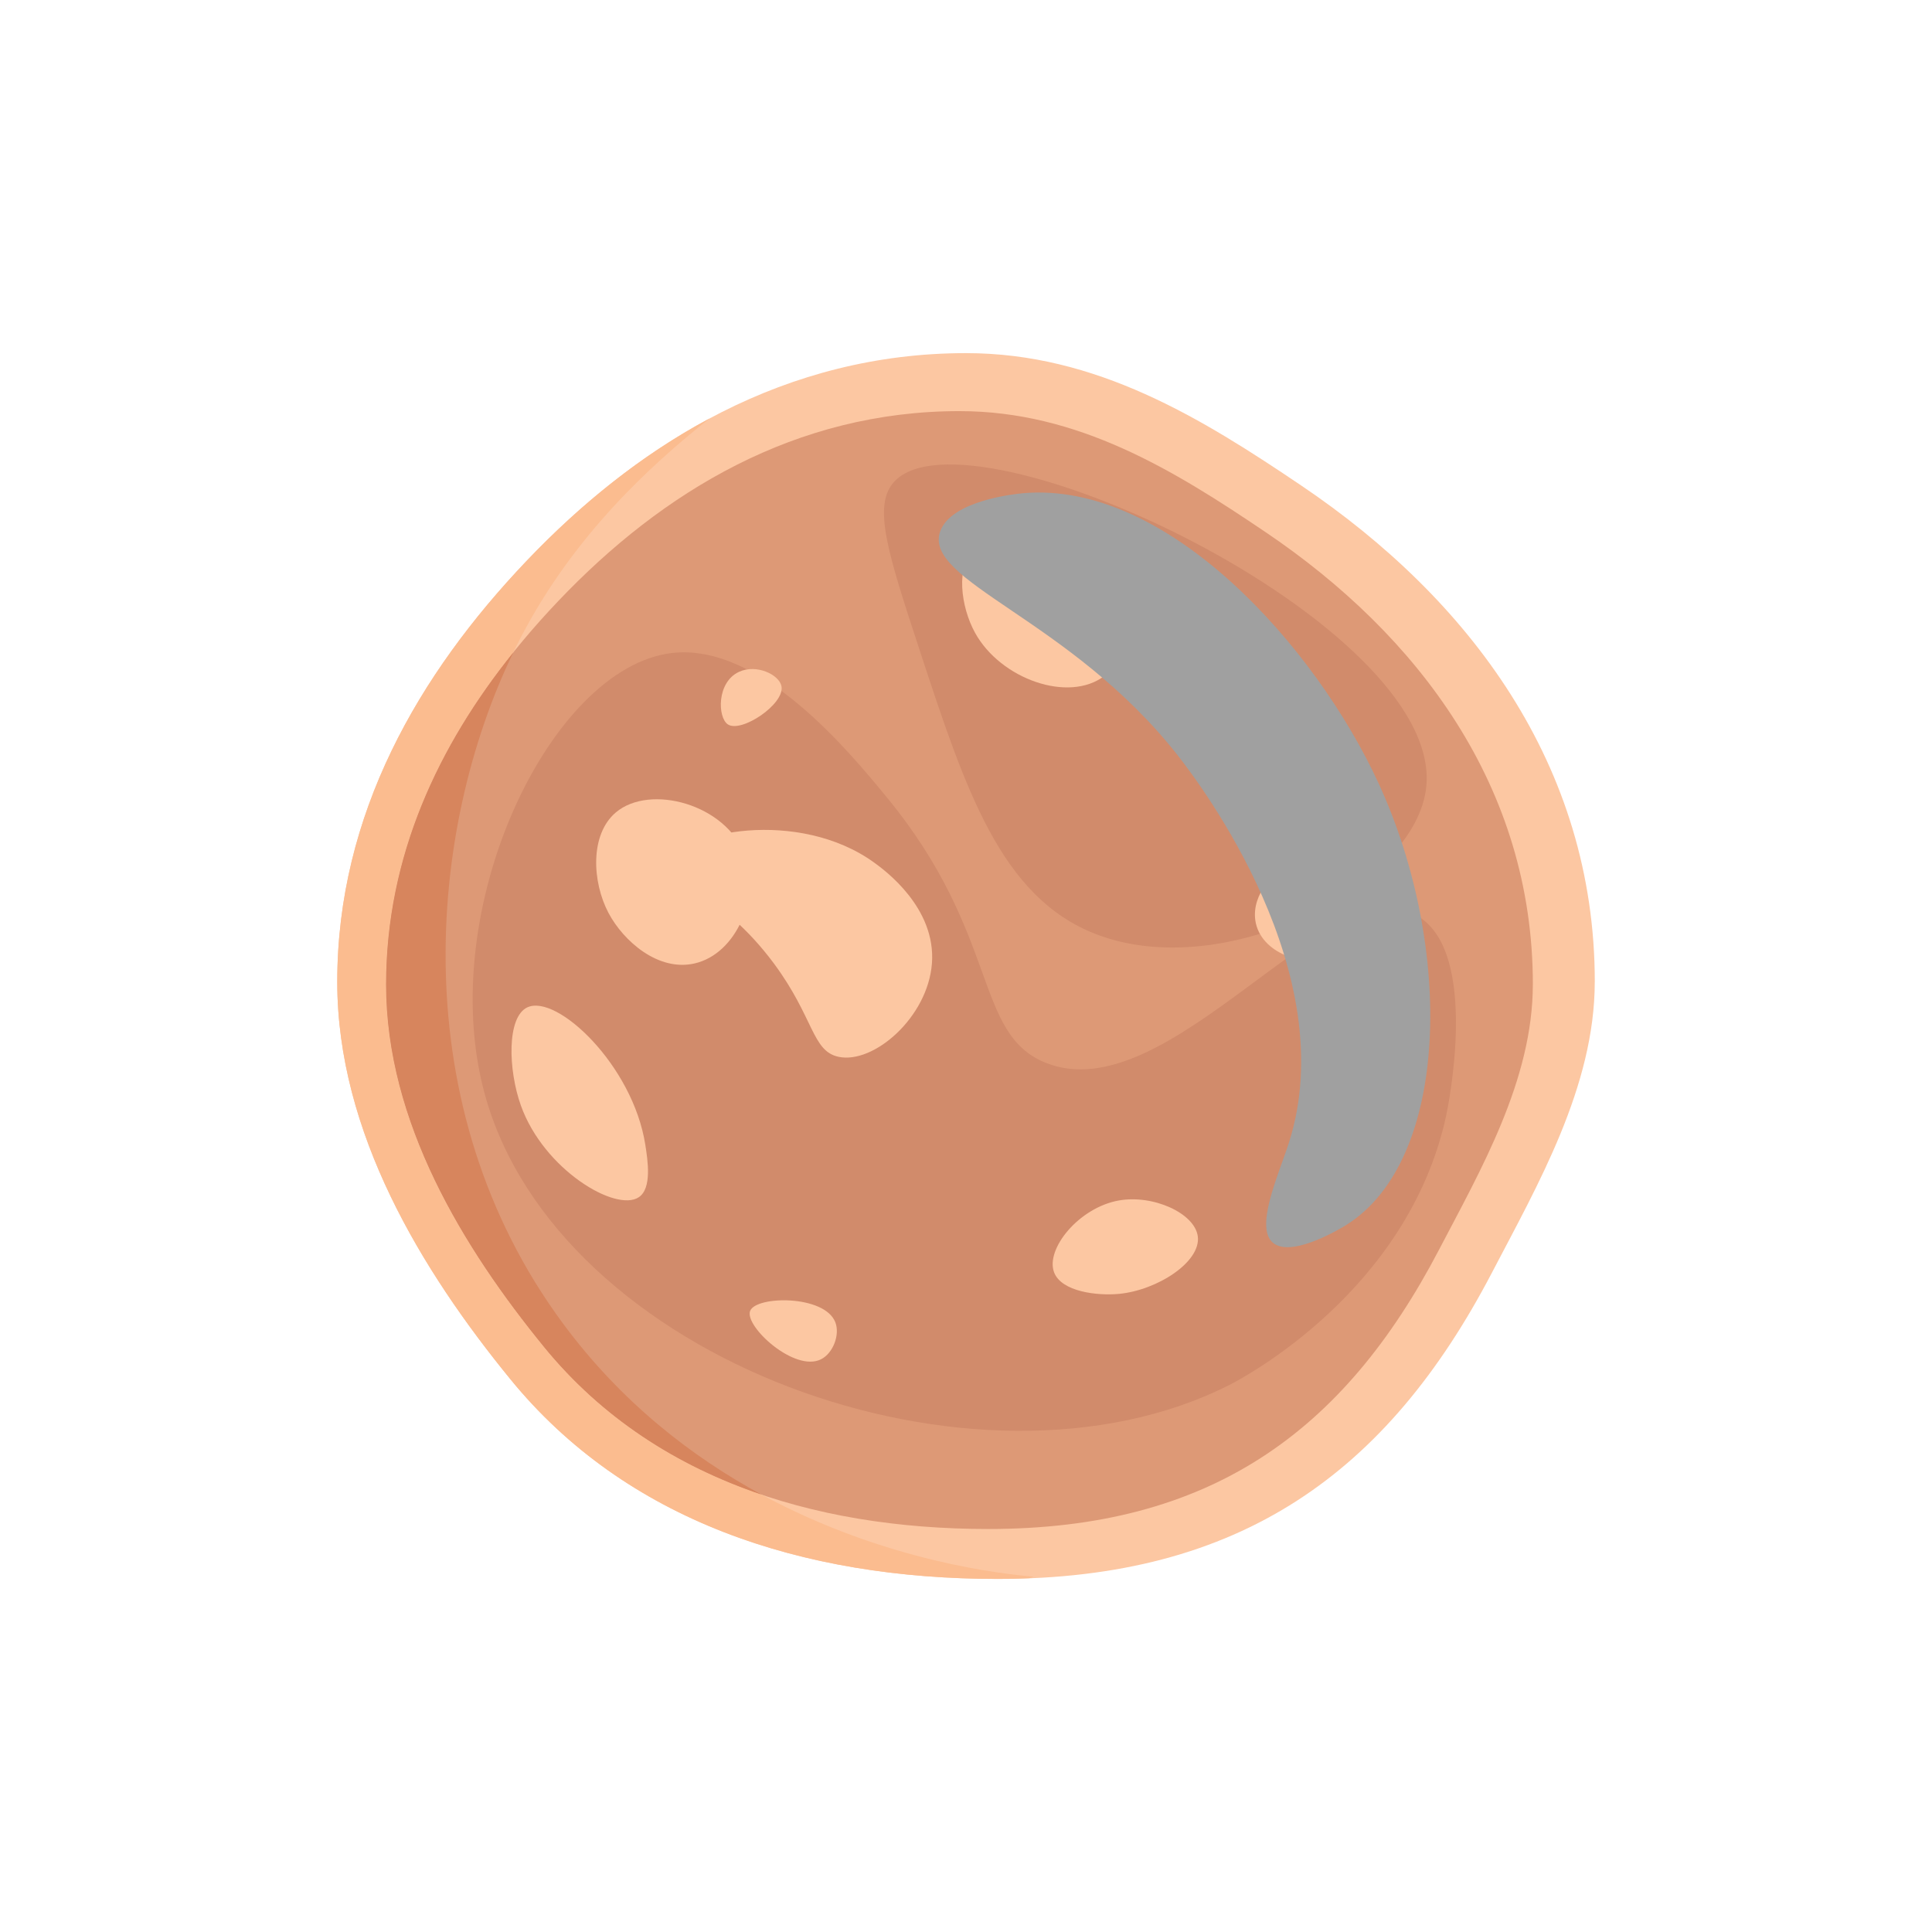 <?xml version="1.0" encoding="UTF-8"?>
<svg xmlns="http://www.w3.org/2000/svg" viewBox="0 0 540 540">
  <defs>
    <style>
      .cls-1 {
        fill: #dd9976;
      }

      .cls-2 {
        isolation: isolate;
      }

      .cls-3 {
        fill: #d18b6b;
      }

      .cls-4 {
        fill: #a0a0a0;
        mix-blend-mode: soft-light;
      }

      .cls-5 {
        fill: #fbbc8f;
      }

      .cls-6 {
        fill: #fcc7a2;
      }

      .cls-7 {
        fill: #d7855d;
      }
    </style>
  </defs>
  <g class="cls-2">
    <g id="_Layer_" data-name="&amp;lt;Layer&amp;gt;">
      <g>
        <path class="cls-6" d="m445.74,274.43c0,29.3-16.03,56.92-28.7,81.21-29.33,56.18-70.42,85.68-138.18,85.68-54.94,0-103.99-16.35-136.21-55.83-24.71-30.27-48.38-68.93-48.38-111.05,0-46.94,22.83-86.04,52.82-117.56,32.01-33.65,72.8-58.18,122.92-58.18,36.4,0,65.78,18.15,93.83,37.1,46.75,31.58,81.91,77.98,81.91,138.64Z"/>
        <path class="cls-1" d="m428.43,275.17c0,26.72-14.61,51.91-26.18,74.06-26.74,51.23-64.22,78.13-126.01,78.13-50.1,0-94.83-14.91-124.22-50.92-22.53-27.6-44.12-62.86-44.12-101.27,0-42.81,20.82-78.46,48.17-107.21,29.2-30.69,66.39-53.05,112.1-53.05,33.19,0,59.99,16.55,85.57,33.83,42.63,28.8,74.7,71.11,74.7,126.43Z"/>
        <path class="cls-3" d="m343.59,387.11c3.73-1.89,49.99-26.21,60.61-75.24.46-2.14,9.53-45.86-8.07-55.88-24.46-13.92-69.51,54.78-103.79,41.09-20.31-8.11-12.69-35.52-44.38-74.11-10.7-13.03-35.58-43.33-60.15-40.45-34.01,3.98-66.22,71.4-52.44,122.84,20.03,74.79,137.7,117.46,208.22,81.75Z"/>
        <path class="cls-3" d="m250.02,134.54c-6.28,6.65-1.84,20.16,7.03,47.2,12.77,38.9,22.65,69.01,49.21,79.33,36.03,14,89.56-13.57,92.39-41.17,4.67-45.61-127.45-107.77-148.62-85.36Z"/>
        <g>
          <path class="cls-6" d="m172.11,227.09c-7.24,6.14-6.65,19.38-2.01,28.12,4.14,7.8,13.88,16.45,24.1,14.06,11.71-2.74,18.25-18.61,14.06-30.13-5.25-14.41-26.62-20.14-36.15-12.05Z"/>
          <path class="cls-6" d="m312.7,335.54c9.62-1.72,21.26,3.57,22.09,10.04.91,7.11-11.29,15.06-22.09,16.07-5.92.55-16.01-.56-18.08-6.03-2.46-6.51,6.93-18.09,18.08-20.08Z"/>
          <path class="cls-6" d="m244.41,241.15c-21.23-15.45-54.3-8.59-56.24,0-1.34,5.96,13.33,8.19,28.12,28.12,11.26,15.18,10.62,24.51,18.08,26.11,9.82,2.11,24.98-11.06,26.11-26.11,1.17-15.57-13.22-26.04-16.07-28.12Z"/>
          <path class="cls-6" d="m272.53,152.77c-5.61,5.39-3.95,16.93,0,24.1,7.14,12.95,26.19,19.68,36.15,12.05,5.82-4.45,7.83-13.26,6.03-20.08-4.45-16.81-32.96-24.93-42.18-16.07Z"/>
          <path class="cls-6" d="m360.9,243.15c-4.48-.43-11.07,6.69-10.04,14.06,1.33,9.48,14.39,13,18.08,10.04,4.84-3.89-1.03-23.42-8.03-24.1Z"/>
          <path class="cls-6" d="m218.42,191.77c-.65-3.2-6.99-6.26-11.88-3.98-6.29,2.93-5.96,12.74-3.12,14.67,3.73,2.53,16.02-5.69,15-10.69Z"/>
          <path class="cls-6" d="m147.42,281.54c-5.83,2.7-5.39,17.51-1.83,27.46,6.43,17.96,26.56,29.89,32.95,25.63,3.73-2.48,2.51-10.3,1.83-14.64-3.49-22.31-24.74-42.24-32.95-38.44Z"/>
          <path class="cls-6" d="m209.66,366.41c-1.63,4.27,12.45,17.27,19.85,13.5,3.34-1.7,5.31-6.83,3.97-10.32-2.97-7.72-22.18-7.45-23.82-3.18Z"/>
          <path class="cls-4" d="m285.92,137.86c-1.94.17-19.91,1.95-23.1,10.58-5.16,13.97,36.3,24.47,66.28,62.59,6.5,8.26,46.39,60.97,31.13,108.43-2.95,9.18-9.94,24.3-4.02,28.21,5.55,3.66,19.1-4.67,20.08-5.29,28.92-18.1,30.13-77.61,9.04-123.42-17.7-38.44-59.15-84.7-99.42-81.1Z"/>
        </g>
        <path class="cls-5" d="m212.86,417.75c-23.82-8.07-44.66-21.48-60.84-41.31-22.53-27.6-44.12-62.86-44.12-101.27,0-35.93,14.67-66.83,35.56-92.82.69-1.43,1.4-2.84,2.12-4.23,14.79-28.37,35.93-47.82,52.71-61.15-19.06,10.2-36.11,24.03-51.21,39.9-29.99,31.52-52.82,70.62-52.82,117.56,0,42.12,23.67,80.78,48.38,111.05,32.23,39.48,81.28,55.83,136.21,55.83,3.02,0,5.96-.08,8.87-.2.39-.14.79-.28,1.17-.42-8.11-.71-41.22-4.09-76.04-22.95Z"/>
        <path class="cls-7" d="m152.02,376.44c16.18,19.82,37.02,33.24,60.84,41.31-19.32-10.47-39.16-25.7-55.55-47.89-44.79-60.64-37.8-138.06-13.84-187.51-20.89,26-35.56,56.89-35.56,92.82,0,38.41,21.59,73.67,44.12,101.27Z"/>
      </g>
    </g>
  </g>
</svg>